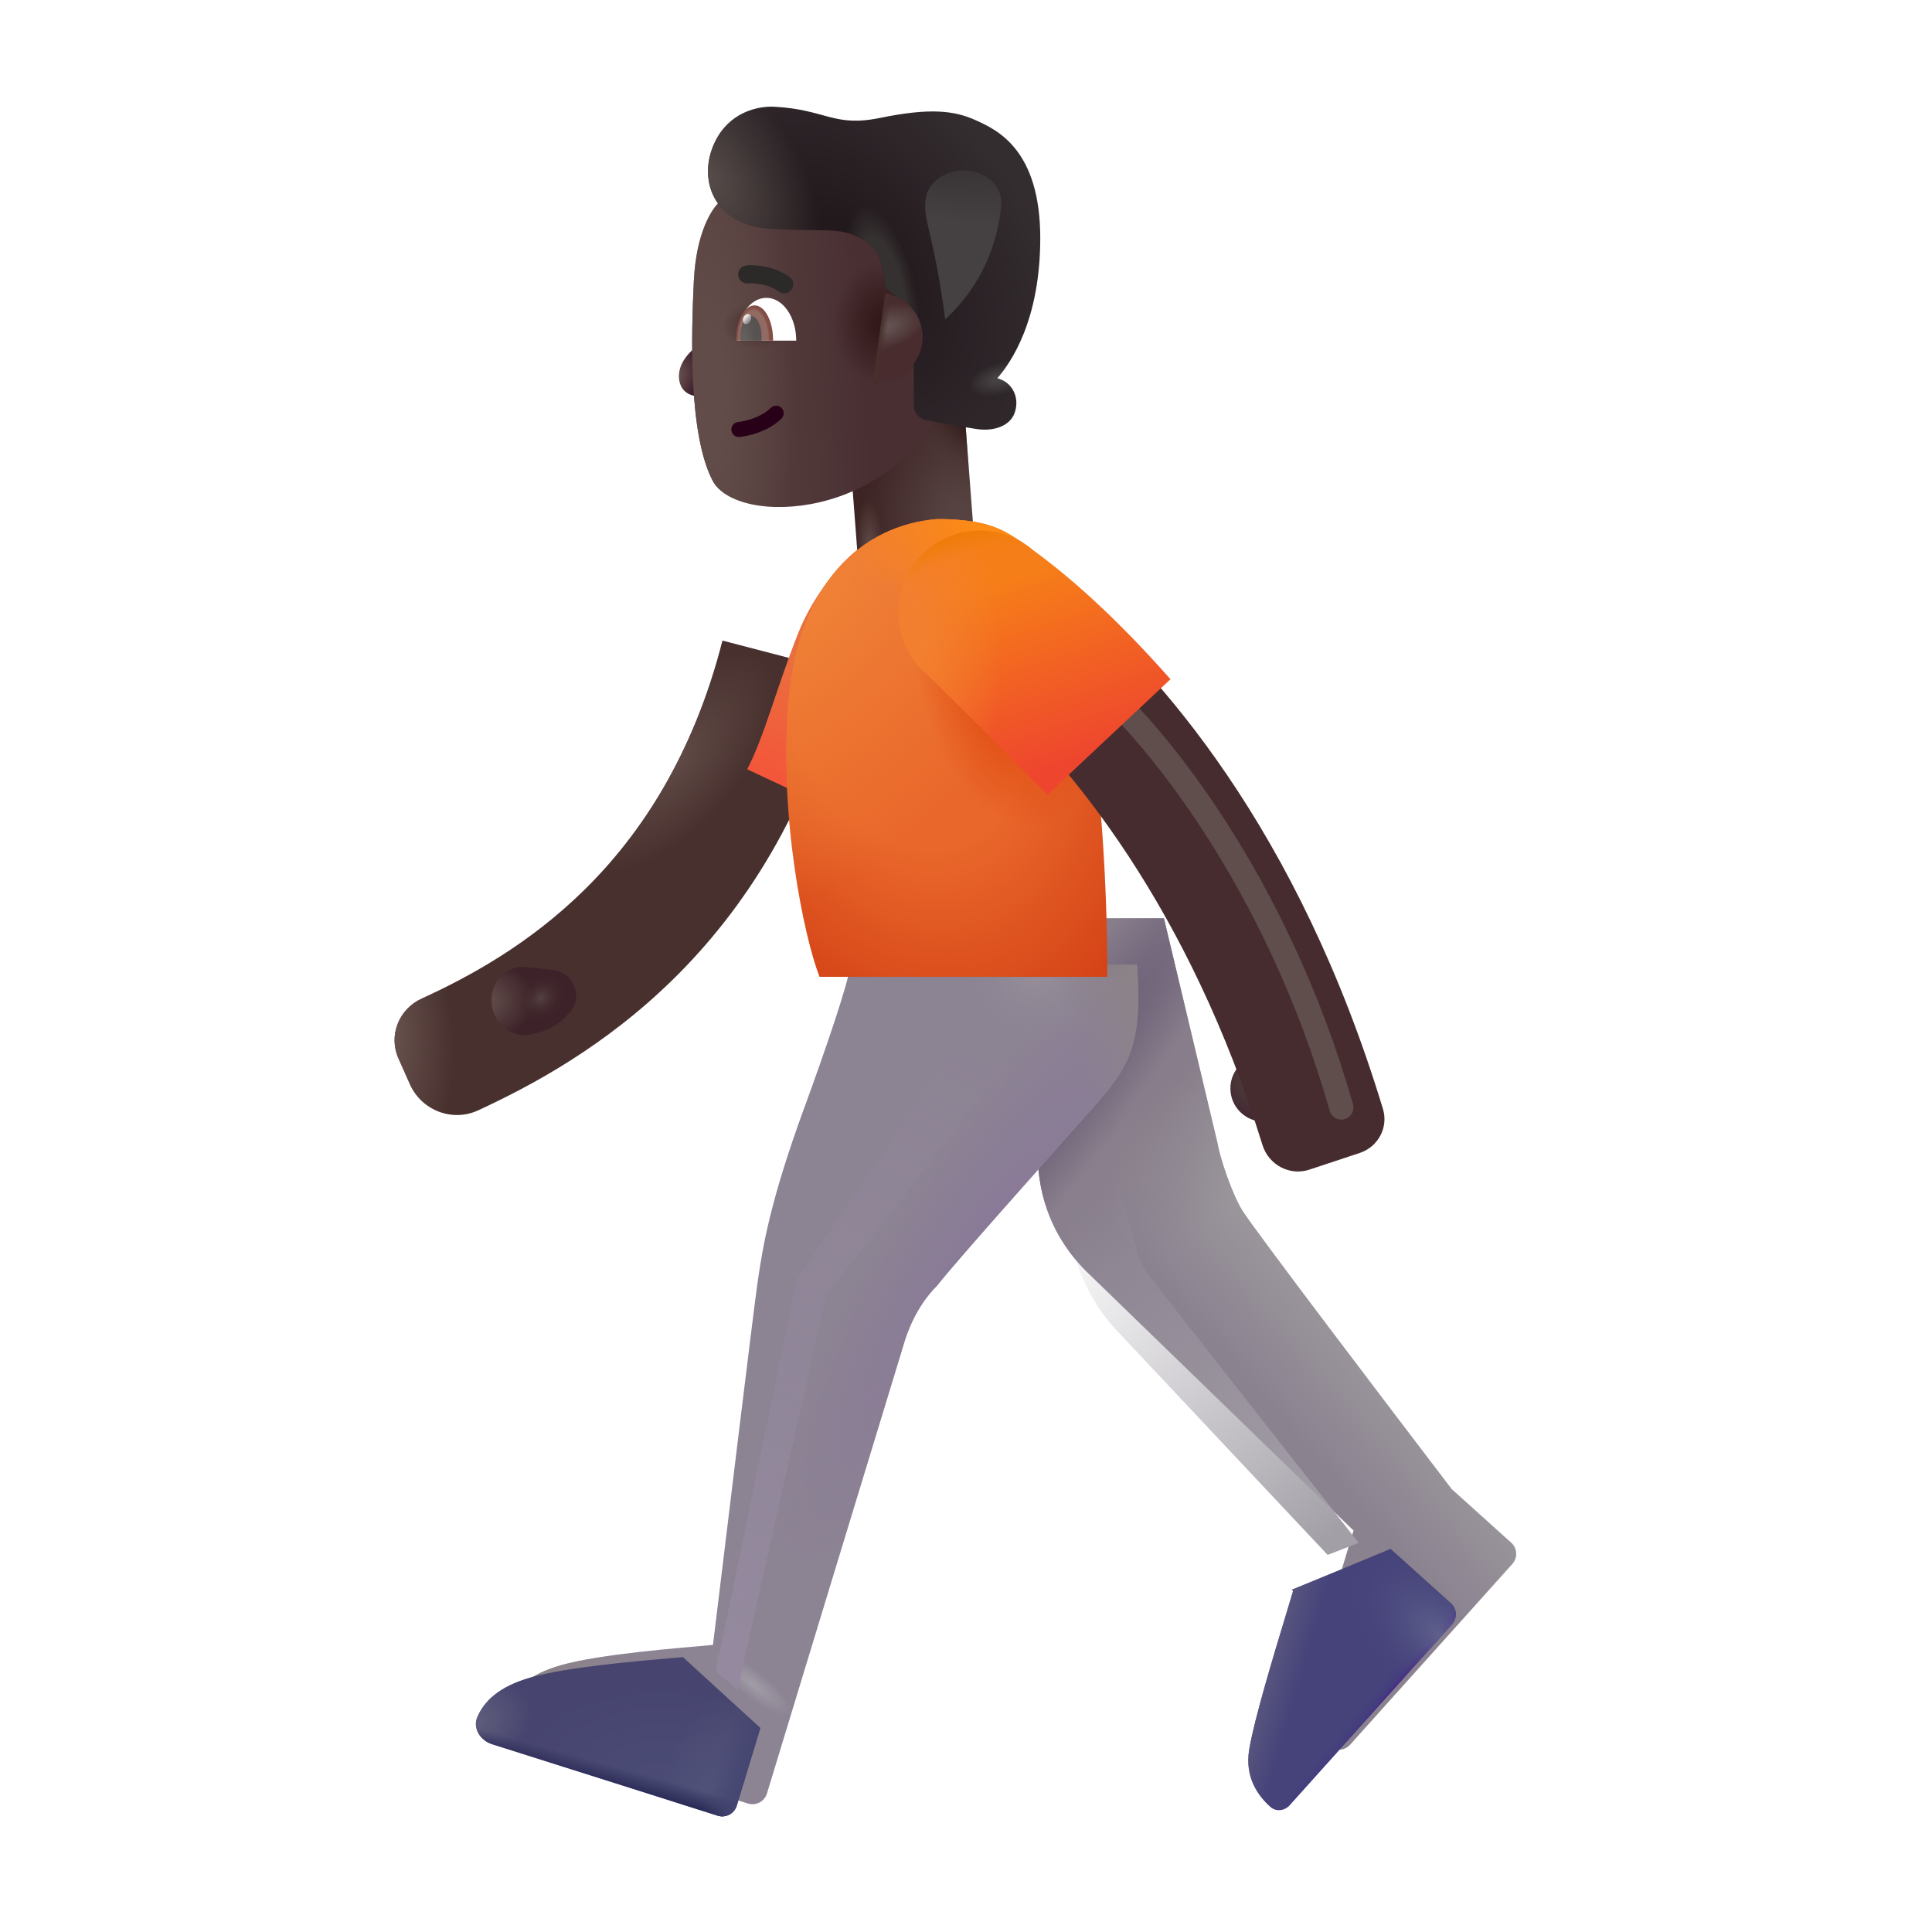 <svg fill="none" height="32" viewBox="0 0 32 32" width="32" xmlns="http://www.w3.org/2000/svg" xmlns:xlink="http://www.w3.org/1999/xlink"><filter id="a" color-interpolation-filters="sRGB" filterUnits="userSpaceOnUse" height="5.249" width="4.443" x="11.465" y="3.348"><feFlood flood-opacity="0" result="BackgroundImageFix"/><feBlend in="SourceGraphic" in2="BackgroundImageFix" mode="normal" result="shape"/><feColorMatrix in="SourceAlpha" result="hardAlpha" type="matrix" values="0 0 0 0 0 0 0 0 0 0 0 0 0 0 0 0 0 0 127 0"/><feOffset dx="-.2" dy="-.2"/><feGaussianBlur stdDeviation=".5"/><feComposite in2="hardAlpha" k2="-1" k3="1" operator="arithmetic"/><feColorMatrix type="matrix" values="0 0 0 0 0.361 0 0 0 0 0.173 0 0 0 0 0.125 0 0 0 1 0"/><feBlend in2="shape" mode="normal" result="effect1_innerShadow_4002_97"/></filter><filter id="b" color-interpolation-filters="sRGB" filterUnits="userSpaceOnUse" height="5.499" width="5.503" x="11.728" y="1.766"><feFlood flood-opacity="0" result="BackgroundImageFix"/><feBlend in="SourceGraphic" in2="BackgroundImageFix" mode="normal" result="shape"/><feColorMatrix in="SourceAlpha" result="hardAlpha" type="matrix" values="0 0 0 0 0 0 0 0 0 0 0 0 0 0 0 0 0 0 127 0"/><feOffset dy="-.15"/><feGaussianBlur stdDeviation=".15"/><feComposite in2="hardAlpha" k2="-1" k3="1" operator="arithmetic"/><feColorMatrix type="matrix" values="0 0 0 0 0.149 0 0 0 0 0.102 0 0 0 0 0.11 0 0 0 1 0"/><feBlend in2="shape" mode="normal" result="effect1_innerShadow_4002_97"/></filter><filter id="c" color-interpolation-filters="sRGB" filterUnits="userSpaceOnUse" height="14.771" width="8.674" x="16.188" y="15.461"><feFlood flood-opacity="0" result="BackgroundImageFix"/><feBlend in="SourceGraphic" in2="BackgroundImageFix" mode="normal" result="shape"/><feColorMatrix in="SourceAlpha" result="hardAlpha" type="matrix" values="0 0 0 0 0 0 0 0 0 0 0 0 0 0 0 0 0 0 127 0"/><feOffset dx=".75" dy="-.75"/><feGaussianBlur stdDeviation=".5"/><feComposite in2="hardAlpha" k2="-1" k3="1" operator="arithmetic"/><feColorMatrix type="matrix" values="0 0 0 0 0.439 0 0 0 0 0.388 0 0 0 0 0.486 0 0 0 1 0"/><feBlend in2="shape" mode="normal" result="effect1_innerShadow_4002_97"/><feColorMatrix in="SourceAlpha" result="hardAlpha" type="matrix" values="0 0 0 0 0 0 0 0 0 0 0 0 0 0 0 0 0 0 127 0"/><feOffset dy="-.5"/><feGaussianBlur stdDeviation=".375"/><feComposite in2="hardAlpha" k2="-1" k3="1" operator="arithmetic"/><feColorMatrix type="matrix" values="0 0 0 0 0.537 0 0 0 0 0.424 0 0 0 0 0.635 0 0 0 1 0"/><feBlend in2="effect1_innerShadow_4002_97" mode="normal" result="effect2_innerShadow_4002_97"/><feColorMatrix in="SourceAlpha" result="hardAlpha" type="matrix" values="0 0 0 0 0 0 0 0 0 0 0 0 0 0 0 0 0 0 127 0"/><feOffset dx=".25" dy=".25"/><feGaussianBlur stdDeviation=".375"/><feComposite in2="hardAlpha" k2="-1" k3="1" operator="arithmetic"/><feColorMatrix type="matrix" values="0 0 0 0 0.529 0 0 0 0 0.49 0 0 0 0 0.537 0 0 0 1 0"/><feBlend in2="effect2_innerShadow_4002_97" mode="normal" result="effect3_innerShadow_4002_97"/></filter><filter id="d" color-interpolation-filters="sRGB" filterUnits="userSpaceOnUse" height="14.104" width="10.972" x="7.882" y="15.979"><feFlood flood-opacity="0" result="BackgroundImageFix"/><feBlend in="SourceGraphic" in2="BackgroundImageFix" mode="normal" result="shape"/><feColorMatrix in="SourceAlpha" result="hardAlpha" type="matrix" values="0 0 0 0 0 0 0 0 0 0 0 0 0 0 0 0 0 0 127 0"/><feOffset dx=".5" dy="-.2"/><feGaussianBlur stdDeviation=".25"/><feComposite in2="hardAlpha" k2="-1" k3="1" operator="arithmetic"/><feColorMatrix type="matrix" values="0 0 0 0 0.62 0 0 0 0 0.592 0 0 0 0 0.612 0 0 0 1 0"/><feBlend in2="shape" mode="normal" result="effect1_innerShadow_4002_97"/></filter><filter id="e" color-interpolation-filters="sRGB" filterUnits="userSpaceOnUse" height="7.859" width="8.438" x="6.785" y="10.609"><feFlood flood-opacity="0" result="BackgroundImageFix"/><feBlend in="SourceGraphic" in2="BackgroundImageFix" mode="normal" result="shape"/><feColorMatrix in="SourceAlpha" result="hardAlpha" type="matrix" values="0 0 0 0 0 0 0 0 0 0 0 0 0 0 0 0 0 0 127 0"/><feOffset dx="-1"/><feGaussianBlur stdDeviation=".5"/><feComposite in2="hardAlpha" k2="-1" k3="1" operator="arithmetic"/><feColorMatrix type="matrix" values="0 0 0 0 0.239 0 0 0 0 0.125 0 0 0 0 0.184 0 0 0 1 0"/><feBlend in2="shape" mode="normal" result="effect1_innerShadow_4002_97"/><feColorMatrix in="SourceAlpha" result="hardAlpha" type="matrix" values="0 0 0 0 0 0 0 0 0 0 0 0 0 0 0 0 0 0 127 0"/><feOffset dx="-.25"/><feGaussianBlur stdDeviation=".25"/><feComposite in2="hardAlpha" k2="-1" k3="1" operator="arithmetic"/><feColorMatrix type="matrix" values="0 0 0 0 0.267 0 0 0 0 0.188 0 0 0 0 0.247 0 0 0 1 0"/><feBlend in2="effect1_innerShadow_4002_97" mode="normal" result="effect2_innerShadow_4002_97"/></filter><filter id="f" color-interpolation-filters="sRGB" filterUnits="userSpaceOnUse" height="10.511" width="7.59" x="15.741" y="9.142"><feFlood flood-opacity="0" result="BackgroundImageFix"/><feBlend in="SourceGraphic" in2="BackgroundImageFix" mode="normal" result="shape"/><feColorMatrix in="SourceAlpha" result="hardAlpha" type="matrix" values="0 0 0 0 0 0 0 0 0 0 0 0 0 0 0 0 0 0 127 0"/><feOffset dx=".25" dy="-.25"/><feGaussianBlur stdDeviation=".4"/><feComposite in2="hardAlpha" k2="-1" k3="1" operator="arithmetic"/><feColorMatrix type="matrix" values="0 0 0 0 0.267 0 0 0 0 0.157 0 0 0 0 0.231 0 0 0 1 0"/><feBlend in2="shape" mode="normal" result="effect1_innerShadow_4002_97"/><feColorMatrix in="SourceAlpha" result="hardAlpha" type="matrix" values="0 0 0 0 0 0 0 0 0 0 0 0 0 0 0 0 0 0 127 0"/><feOffset dx="-.4" dy=".4"/><feGaussianBlur stdDeviation=".4"/><feComposite in2="hardAlpha" k2="-1" k3="1" operator="arithmetic"/><feColorMatrix type="matrix" values="0 0 0 0 0.376 0 0 0 0 0.306 0 0 0 0 0.302 0 0 0 1 0"/><feBlend in2="effect1_innerShadow_4002_97" mode="normal" result="effect2_innerShadow_4002_97"/></filter><filter id="g" color-interpolation-filters="sRGB" filterUnits="userSpaceOnUse" height="8.6" width="5.631" x="17.386" y="10.544"><feFlood flood-opacity="0" result="BackgroundImageFix"/><feBlend in="SourceGraphic" in2="BackgroundImageFix" mode="normal" result="shape"/><feGaussianBlur result="effect1_foregroundBlur_4002_97" stdDeviation=".3"/></filter><filter id="h" color-interpolation-filters="sRGB" filterUnits="userSpaceOnUse" height=".568" width="1.013" x="12.227" y="4.292"><feFlood flood-opacity="0" result="BackgroundImageFix"/><feBlend in="SourceGraphic" in2="BackgroundImageFix" mode="normal" result="shape"/><feColorMatrix in="SourceAlpha" result="hardAlpha" type="matrix" values="0 0 0 0 0 0 0 0 0 0 0 0 0 0 0 0 0 0 127 0"/><feOffset dx="-.1" dy=".1"/><feGaussianBlur stdDeviation=".1"/><feComposite in2="hardAlpha" k2="-1" k3="1" operator="arithmetic"/><feColorMatrix type="matrix" values="0 0 0 0 0.067 0 0 0 0 0.063 0 0 0 0 0.063 0 0 0 1 0"/><feBlend in2="shape" mode="normal" result="effect1_innerShadow_4002_97"/></filter><filter id="i" color-interpolation-filters="sRGB" filterUnits="userSpaceOnUse" height="12.891" width="6.844" x="10.856" y="16.101"><feFlood flood-opacity="0" result="BackgroundImageFix"/><feBlend in="SourceGraphic" in2="BackgroundImageFix" mode="normal" result="shape"/><feGaussianBlur result="effect1_foregroundBlur_4002_97" stdDeviation=".5"/></filter><filter id="j" color-interpolation-filters="sRGB" filterUnits="userSpaceOnUse" height="8.475" width="6.45" x="16.804" y="18.029"><feFlood flood-opacity="0" result="BackgroundImageFix"/><feBlend in="SourceGraphic" in2="BackgroundImageFix" mode="normal" result="shape"/><feGaussianBlur result="effect1_foregroundBlur_4002_97" stdDeviation=".375"/></filter><filter id="k" color-interpolation-filters="sRGB" filterUnits="userSpaceOnUse" height="3.469" width="2.262" x="14.823" y="2.322"><feFlood flood-opacity="0" result="BackgroundImageFix"/><feBlend in="SourceGraphic" in2="BackgroundImageFix" mode="normal" result="shape"/><feGaussianBlur result="effect1_foregroundBlur_4002_97" stdDeviation=".25"/></filter><radialGradient id="l" cx="0" cy="0" gradientTransform="matrix(-.052 -2.213 1.599 -.037 15.725 8.752)" gradientUnits="userSpaceOnUse" r="1"><stop offset=".116" stop-color="#564341"/><stop offset="1" stop-color="#3d2323"/></radialGradient><radialGradient id="m" cx="0" cy="0" gradientTransform="matrix(-.536 .664 -.9 -.726 16.079 7.18)" gradientUnits="userSpaceOnUse" r="1"><stop offset="0" stop-color="#271213"/><stop offset="1" stop-color="#57423f" stop-opacity="0"/></radialGradient><radialGradient id="n" cx="0" cy="0" gradientTransform="matrix(.011 -.869 .24 .003 14.231 9.156)" gradientUnits="userSpaceOnUse" r="1"><stop offset="0" stop-color="#614e4a"/><stop offset="1" stop-color="#614e4a" stop-opacity="0"/></radialGradient><radialGradient id="o" cx="0" cy="0" gradientTransform="matrix(.477 .258 -.364 .673 11.162 6.25)" gradientUnits="userSpaceOnUse" r="1"><stop offset=".101" stop-color="#68534f"/><stop offset=".684" stop-color="#41212e"/></radialGradient><linearGradient id="p" gradientUnits="userSpaceOnUse" x1="14.528" x2="11.665" y1="6.289" y2="6.461"><stop offset="0" stop-color="#492f32"/><stop offset="1" stop-color="#5b4542"/></linearGradient><radialGradient id="q" cx="0" cy="0" gradientTransform="matrix(-.844 -.047 .057 -1.029 14.84 5.547)" gradientUnits="userSpaceOnUse" r="1"><stop offset=".156" stop-color="#34191a"/><stop offset="1" stop-color="#34191a" stop-opacity="0"/></radialGradient><radialGradient id="r" cx="0" cy="0" gradientTransform="matrix(0 -5.188 1.406 0 11.944 6.734)" gradientUnits="userSpaceOnUse" r="1"><stop offset=".163" stop-color="#614c49"/><stop offset="1" stop-color="#614c49" stop-opacity="0"/></radialGradient><radialGradient id="s" cx="0" cy="0" gradientTransform="matrix(0 .391 -.609 0 12.772 5.593)" gradientUnits="userSpaceOnUse" r="1"><stop offset=".155" stop-color="#472f2c"/><stop offset="1" stop-color="#472f2c" stop-opacity="0"/></radialGradient><radialGradient id="t" cx="0" cy="0" gradientTransform="matrix(2.407 -1.948 2.961 3.659 13.994 4.591)" gradientUnits="userSpaceOnUse" r="1"><stop offset=".194" stop-color="#22191d"/><stop offset="1" stop-color="#342d30"/></radialGradient><radialGradient id="u" cx="0" cy="0" gradientTransform="matrix(1.2 -.875 1.408 1.931 11.728 3.078)" gradientUnits="userSpaceOnUse" r="1"><stop offset="0" stop-color="#564c49"/><stop offset="1" stop-color="#564c49" stop-opacity="0"/></radialGradient><radialGradient id="v" cx="0" cy="0" gradientTransform="matrix(-.523 .148 -.073 -.257 16.561 6.422)" gradientUnits="userSpaceOnUse" r="1"><stop offset=".197" stop-color="#464243"/><stop offset="1" stop-color="#464243" stop-opacity="0"/></radialGradient><radialGradient id="w" cx="0" cy="0" gradientTransform="matrix(.891 -.211 .565 2.386 14.623 4.937)" gradientUnits="userSpaceOnUse" r="1"><stop offset=".353" stop-color="#363131"/><stop offset=".584" stop-color="#363131" stop-opacity="0"/></radialGradient><radialGradient id="x" cx="0" cy="0" gradientTransform="matrix(.727 -.211 .103 .355 14.616 5.429)" gradientUnits="userSpaceOnUse" r="1"><stop offset=".17" stop-color="#635251"/><stop offset="1" stop-color="#482c2e"/></radialGradient><linearGradient id="y" gradientUnits="userSpaceOnUse" x1="14.58" x2="14.694" y1="5.496" y2="5.511"><stop offset="0" stop-color="#48302c"/><stop offset="1" stop-color="#48302c" stop-opacity="0"/></linearGradient><linearGradient id="z" gradientUnits="userSpaceOnUse" x1="17.973" x2="20.201" y1="22.883" y2="20.939"><stop offset=".211" stop-color="#8b8290"/><stop offset="1" stop-color="#9f9c9f"/></linearGradient><radialGradient id="A" cx="0" cy="0" gradientTransform="matrix(2.454 2.94 -5.967 4.98 16.953 18.024)" gradientUnits="userSpaceOnUse" r="1"><stop offset=".434" stop-color="#887e8b"/><stop offset="1" stop-color="#887e8b" stop-opacity="0"/></radialGradient><radialGradient id="B" cx="0" cy="0" gradientTransform="matrix(.891 .656 -3.941 5.349 16.637 19.039)" gradientUnits="userSpaceOnUse" r="1"><stop offset=".043" stop-color="#695c75"/><stop offset="1" stop-color="#695c75" stop-opacity="0"/></radialGradient><radialGradient id="C" cx="0" cy="0" gradientTransform="matrix(3.25 -5.141 1.354 .856 15.856 20.883)" gradientUnits="userSpaceOnUse" r="1"><stop offset=".07" stop-color="#897998"/><stop offset="1" stop-color="#897998" stop-opacity="0"/></radialGradient><radialGradient id="D" cx="0" cy="0" gradientTransform="matrix(0 1.422 -1.386 0 16.668 16.179)" gradientUnits="userSpaceOnUse" r="1"><stop offset="0" stop-color="#99919a"/><stop offset="1" stop-color="#8c8393" stop-opacity="0"/></radialGradient><linearGradient id="E" gradientUnits="userSpaceOnUse" x1="15.746" x2="15.746" y1="16.07" y2="16.414"><stop offset=".136" stop-color="#817076"/><stop offset="1" stop-color="#817076" stop-opacity="0"/></linearGradient><radialGradient id="F" cx="0" cy="0" gradientTransform="matrix(.141 -.18 .646 .505 11.973 28.093)" gradientUnits="userSpaceOnUse" r="1"><stop offset="0" stop-color="#a19da6"/><stop offset="1" stop-color="#a19da6" stop-opacity="0"/></radialGradient><radialGradient id="G" cx="0" cy="0" gradientTransform="matrix(6.375 -1.813 4.675 16.441 12.293 19.226)" gradientUnits="userSpaceOnUse" r="1"><stop offset=".802" stop-color="#8c8388" stop-opacity="0"/><stop offset="1" stop-color="#8c8388"/></radialGradient><radialGradient id="H" cx="0" cy="0" gradientTransform="matrix(-.094 -1.531 2.456 -.15 10.84 29.445)" gradientUnits="userSpaceOnUse" r="1"><stop offset="0" stop-color="#4a4b75"/><stop offset="1" stop-color="#47456f"/></radialGradient><radialGradient id="I" cx="0" cy="0" gradientTransform="matrix(1.062 -.219 .151 .735 7.731 28.508)" gradientUnits="userSpaceOnUse" r="1"><stop offset="0" stop-color="#63617e"/><stop offset="1" stop-color="#63617e" stop-opacity="0"/></radialGradient><radialGradient id="J" cx="0" cy="0" gradientTransform="matrix(.594 -1.719 .848 .293 11.746 29.742)" gradientUnits="userSpaceOnUse" r="1"><stop offset=".08" stop-color="#515279"/><stop offset="1" stop-color="#515279" stop-opacity="0"/></radialGradient><linearGradient id="K" gradientUnits="userSpaceOnUse" x1="10.278" x2="10.364" y1="29.617" y2="29.305"><stop offset="0" stop-color="#282955"/><stop offset="1" stop-color="#282955" stop-opacity="0"/></linearGradient><linearGradient id="L" gradientUnits="userSpaceOnUse" x1="12.246" x2="11.668" y1="29.992" y2="29.773"><stop offset=".064" stop-color="#444571"/><stop offset="1" stop-color="#444571" stop-opacity="0"/></linearGradient><linearGradient id="M" gradientUnits="userSpaceOnUse" x1="20.856" x2="21.45" y1="27.976" y2="28.148"><stop offset="0" stop-color="#5a577e"/><stop offset="1" stop-color="#5a577e" stop-opacity="0"/></linearGradient><linearGradient id="N" gradientUnits="userSpaceOnUse" x1="22.981" x2="22.801" y1="28.051" y2="27.902"><stop offset="0" stop-color="#492d85"/><stop offset="0" stop-color="#443a80"/><stop offset="1" stop-color="#46437b" stop-opacity="0"/></linearGradient><radialGradient id="O" cx="0" cy="0" gradientTransform="matrix(-1.359 -1.464 .81 -.752 23.872 27.117)" gradientUnits="userSpaceOnUse" r="1"><stop offset="0" stop-color="#60618d"/><stop offset="1" stop-color="#46437b" stop-opacity="0"/></radialGradient><radialGradient id="P" cx="0" cy="0" gradientTransform="matrix(1.063 -.078 .178 2.425 7.694 17.109)" gradientUnits="userSpaceOnUse" r="1"><stop offset="0" stop-color="#6a5450"/><stop offset="1" stop-color="#6a5450" stop-opacity="0"/></radialGradient><radialGradient id="Q" cx="0" cy="0" gradientTransform="matrix(-1.484 1.719 -.798 -.689 12.459 12.609)" gradientUnits="userSpaceOnUse" r="1"><stop offset="0" stop-color="#604a46"/><stop offset="1" stop-color="#604a46" stop-opacity="0"/></radialGradient><linearGradient id="R" gradientUnits="userSpaceOnUse" x1="12.7" x2="13.575" y1="12.836" y2="10.445"><stop offset="0" stop-color="#f3563a"/><stop offset=".787" stop-color="#ea6f3e"/></linearGradient><radialGradient id="S" cx="0" cy="0" gradientTransform="matrix(1.937 6 -4.224 1.364 14.981 11.351)" gradientUnits="userSpaceOnUse" r="1"><stop offset=".446" stop-color="#e9672b"/><stop offset="1" stop-color="#d34015"/></radialGradient><radialGradient id="T" cx="0" cy="0" gradientTransform="matrix(3.062 2.844 -4.824 5.195 13.325 9.726)" gradientUnits="userSpaceOnUse" r="1"><stop offset="0" stop-color="#f08337"/><stop offset="1" stop-color="#f08337" stop-opacity="0"/></radialGradient><radialGradient id="U" cx="0" cy="0" gradientTransform="matrix(.594 2.688 -1.453 .321 16.668 11.039)" gradientUnits="userSpaceOnUse" r="1"><stop offset="0" stop-color="#dd3e06"/><stop offset="1" stop-color="#dd3e06" stop-opacity="0"/></radialGradient><radialGradient id="V" cx="0" cy="0" gradientTransform="matrix(-2.718 .308 -.161 -1.424 16.699 8.597)" gradientUnits="userSpaceOnUse" r="1"><stop offset=".213" stop-color="#fc8c16"/><stop offset="1" stop-color="#fc8c16" stop-opacity="0"/></radialGradient><radialGradient id="W" cx="0" cy="0" gradientTransform="matrix(0 .906 -.906 0 20.793 17.875)" gradientUnits="userSpaceOnUse" r="1"><stop offset=".256" stop-color="#4b3838"/><stop offset="1" stop-color="#3d1f32"/></radialGradient><linearGradient id="X" gradientUnits="userSpaceOnUse" x1="16.731" x2="17.84" y1="9.117" y2="12.57"><stop offset=".118" stop-color="#f67e18"/><stop offset="1" stop-color="#ee462e"/></linearGradient><radialGradient id="Y" cx="0" cy="0" gradientTransform="matrix(1.727 -.109 .205 3.241 14.879 10.523)" gradientUnits="userSpaceOnUse" r="1"><stop offset=".235" stop-color="#f27f2f"/><stop offset="1" stop-color="#f27f2f" stop-opacity="0"/></radialGradient><radialGradient id="Z" cx="0" cy="0" gradientTransform="matrix(-.406 -3.156 3.68 -.474 16.856 11.758)" gradientUnits="userSpaceOnUse" r="1"><stop offset=".839" stop-color="#f07f0f" stop-opacity="0"/><stop offset=".958" stop-color="#ef7c07"/></radialGradient><radialGradient id="aa" cx="0" cy="0" gradientTransform="matrix(.837 -.056 .045 .664 8.005 16.579)" gradientUnits="userSpaceOnUse" r="1"><stop offset="0" stop-color="#67524e"/><stop offset="1" stop-color="#3d2329"/></radialGradient><radialGradient id="ab" cx="0" cy="0" gradientTransform="matrix(-.33 .273 -.223 -.269 8.961 16.528)" gradientUnits="userSpaceOnUse" r="1"><stop offset="0" stop-color="#534142"/><stop offset="1" stop-color="#3f2329" stop-opacity="0"/></radialGradient><radialGradient id="ac" cx="0" cy="0" gradientTransform="matrix(.273 0 0 .531 12.477 5.621)" gradientUnits="userSpaceOnUse" r="1"><stop offset=".895" stop-color="#916a62"/><stop offset="1" stop-color="#824d44"/></radialGradient><radialGradient id="ad" cx="0" cy="0" gradientTransform="matrix(.25 0 0 .541 12.309 5.642)" gradientUnits="userSpaceOnUse" r="1"><stop offset="0" stop-color="#666361"/><stop offset=".813" stop-color="#565352"/></radialGradient><linearGradient id="ae" gradientUnits="userSpaceOnUse" x1="12.302" x2="12.488" y1="5.252" y2="5.313"><stop offset="0" stop-color="#fff"/><stop offset="1" stop-color="#fff" stop-opacity="0"/></linearGradient><linearGradient id="af" gradientUnits="userSpaceOnUse" x1="12.075" x2="16.7" y1="27.414" y2="17.273"><stop offset="0" stop-color="#94899e"/><stop offset="1" stop-color="#94899e" stop-opacity="0"/></linearGradient><linearGradient id="ag" gradientUnits="userSpaceOnUse" x1="22.219" x2="17.908" y1="25.323" y2="19.951"><stop offset="0" stop-color="#a39fa7"/><stop offset="1" stop-color="#a39fa7" stop-opacity="0"/></linearGradient><linearGradient id="ah" gradientUnits="userSpaceOnUse" x1="15.777" x2="16.222" y1="4.923" y2="2.024"><stop offset=".421" stop-color="#454143"/><stop offset="1" stop-color="#454143" stop-opacity="0"/></linearGradient><path d="m14.017 6.742h1.946v3.44h-1.946z" fill="url(#l)" transform="matrix(.997 -.076 .076 .997 -.47 1.079)"/><path d="m14.017 6.742h1.946v3.44h-1.946z" fill="url(#m)" transform="matrix(.997 -.076 .076 .997 -.47 1.079)"/><path d="m14.017 6.742h1.946v3.44h-1.946z" fill="url(#n)" transform="matrix(.997 -.076 .076 .997 -.47 1.079)"/><path d="m11.453 5.812c.156-.147.237-.366.258-.457h.18v1.125c-.215.137-.522.115-.613-.09-.078-.176-.019-.395.176-.578z" fill="url(#o)"/><g filter="url(#a)"><path d="m11.693 4.848c.038-.801.298-1.187.42-1.3h3.732l.062 3.164c-.867 2.122-3.511 2.213-3.906 1.445-.395-.767-.353-2.381-.309-3.309z" fill="url(#p)"/><path d="m11.693 4.848c.038-.801.298-1.187.42-1.3h3.732l.062 3.164c-.867 2.122-3.511 2.213-3.906 1.445-.395-.767-.353-2.381-.309-3.309z" fill="url(#q)"/><path d="m11.693 4.848c.038-.801.298-1.187.42-1.3h3.732l.062 3.164c-.867 2.122-3.511 2.213-3.906 1.445-.395-.767-.353-2.381-.309-3.309z" fill="url(#r)"/><path d="m11.693 4.848c.038-.801.298-1.187.42-1.3h3.732l.062 3.164c-.867 2.122-3.511 2.213-3.906 1.445-.395-.767-.353-2.381-.309-3.309z" fill="url(#s)"/></g><g filter="url(#b)"><path d="m11.844 2.496c.237-.487.706-.593.984-.578.859.047.977.344 1.754.184.822-.169 1.227-.121 1.578.039l.007.003c.346.157 1.063.483 1.063 1.95 0 1.352-.482 2.065-.715 2.32l.046.017c.232.084.327.33.243.562-.071.198-.322.311-.637.262-.36-.057-.624-.106-.832-.147-.116-.023-.2-.126-.2-.244v-1.113c0-.469-.331-.749-.476-.832-.016-.484-.164-.707-.406-.824-.401-.194-.526-.098-1.484-.156-.965-.059-1.223-.832-.926-1.441z" fill="url(#t)"/><path d="m11.844 2.496c.237-.487.706-.593.984-.578.859.047.977.344 1.754.184.822-.169 1.227-.121 1.578.039l.007.003c.346.157 1.063.483 1.063 1.95 0 1.352-.482 2.065-.715 2.32l.046.017c.232.084.327.33.243.562-.071.198-.322.311-.637.262-.36-.057-.624-.106-.832-.147-.116-.023-.2-.126-.2-.244v-1.113c0-.469-.331-.749-.476-.832-.016-.484-.164-.707-.406-.824-.401-.194-.526-.098-1.484-.156-.965-.059-1.223-.832-.926-1.441z" fill="url(#u)"/><path d="m11.844 2.496c.237-.487.706-.593.984-.578.859.047.977.344 1.754.184.822-.169 1.227-.121 1.578.039l.007.003c.346.157 1.063.483 1.063 1.95 0 1.352-.482 2.065-.715 2.32l.046.017c.232.084.327.33.243.562-.071.198-.322.311-.637.262-.36-.057-.624-.106-.832-.147-.116-.023-.2-.126-.2-.244v-1.113c0-.469-.331-.749-.476-.832-.016-.484-.164-.707-.406-.824-.401-.194-.526-.098-1.484-.156-.965-.059-1.223-.832-.926-1.441z" fill="url(#v)"/><path d="m11.844 2.496c.237-.487.706-.593.984-.578.859.047.977.344 1.754.184.822-.169 1.227-.121 1.578.039l.007.003c.346.157 1.063.483 1.063 1.95 0 1.352-.482 2.065-.715 2.32l.046.017c.232.084.327.33.243.562-.071.198-.322.311-.637.262-.36-.057-.624-.106-.832-.147-.116-.023-.2-.126-.2-.244v-1.113c0-.469-.331-.749-.476-.832-.016-.484-.164-.707-.406-.824-.401-.194-.526-.098-1.484-.156-.965-.059-1.223-.832-.926-1.441z" fill="url(#w)"/></g><path d="m14.464 6.303.2-1.439c.35.052.618.354.618.719 0 .401-.325.727-.727.727-.031 0-.061-.002-.091-.006z" fill="url(#x)"/><path d="m14.464 6.303.2-1.439c.35.052.618.354.618.719 0 .401-.325.727-.727.727-.031 0-.061-.002-.091-.006z" fill="url(#y)"/><g filter="url(#c)"><path d="m19.169 19.945-.891-3.734h-1.781c-.052.615-.152 2.216-.29 3.516s.492 2.031.766 2.312l4.446 4.312c-.198.661-.627 2.025-.727 2.625-.077.462.145.768.351.952.093.083.235.064.318-.029l2.688-2.995c.092-.103.084-.261-.019-.353l-.986-.888c-1.042-1.365-3.191-4.194-3.453-4.594-.181-.276-.391-.917-.422-1.125z" fill="url(#z)"/><path d="m19.169 19.945-.891-3.734h-1.781c-.052.615-.152 2.216-.29 3.516s.492 2.031.766 2.312l4.446 4.312c-.198.661-.627 2.025-.727 2.625-.077.462.145.768.351.952.093.083.235.064.318-.029l2.688-2.995c.092-.103.084-.261-.019-.353l-.986-.888c-1.042-1.365-3.191-4.194-3.453-4.594-.181-.276-.391-.917-.422-1.125z" fill="url(#A)"/><path d="m19.169 19.945-.891-3.734h-1.781c-.052.615-.152 2.216-.29 3.516s.492 2.031.766 2.312l4.446 4.312c-.198.661-.627 2.025-.727 2.625-.077.462.145.768.351.952.093.083.235.064.318-.029l2.688-2.995c.092-.103.084-.261-.019-.353l-.986-.888c-1.042-1.365-3.191-4.194-3.453-4.594-.181-.276-.391-.917-.422-1.125z" fill="url(#B)"/></g><g filter="url(#d)"><path d="m12.817 18.562c.383-1.051.716-2.029.773-2.383h4.742c.1 1.375-.144 1.712-.773 2.422-.693.781-2.172 2.43-2.539 2.894-.35.35-.5.789-.555.981l-2.262 7.43c-.041.133-.182.207-.315.166l-3.737-1.183c-.195-.062-.326-.265-.244-.452.107-.245.333-.499.886-.656.662-.188 1.943-.284 2.516-.336.214-1.766.659-5.431.734-5.969.094-.672.227-1.414.773-2.914z" fill="#8c8393"/><path d="m12.817 18.562c.383-1.051.716-2.029.773-2.383h4.742c.1 1.375-.144 1.712-.773 2.422-.693.781-2.172 2.43-2.539 2.894-.35.35-.5.789-.555.981l-2.262 7.43c-.041.133-.182.207-.315.166l-3.737-1.183c-.195-.062-.326-.265-.244-.452.107-.245.333-.499.886-.656.662-.188 1.943-.284 2.516-.336.214-1.766.659-5.431.734-5.969.094-.672.227-1.414.773-2.914z" fill="url(#C)"/><path d="m12.817 18.562c.383-1.051.716-2.029.773-2.383h4.742c.1 1.375-.144 1.712-.773 2.422-.693.781-2.172 2.43-2.539 2.894-.35.35-.5.789-.555.981l-2.262 7.43c-.041.133-.182.207-.315.166l-3.737-1.183c-.195-.062-.326-.265-.244-.452.107-.245.333-.499.886-.656.662-.188 1.943-.284 2.516-.336.214-1.766.659-5.431.734-5.969.094-.672.227-1.414.773-2.914z" fill="url(#D)"/><path d="m12.817 18.562c.383-1.051.716-2.029.773-2.383h4.742c.1 1.375-.144 1.712-.773 2.422-.693.781-2.172 2.43-2.539 2.894-.35.35-.5.789-.555.981l-2.262 7.43c-.041.133-.182.207-.315.166l-3.737-1.183c-.195-.062-.326-.265-.244-.452.107-.245.333-.499.886-.656.662-.188 1.943-.284 2.516-.336.214-1.766.659-5.431.734-5.969.094-.672.227-1.414.773-2.914z" fill="url(#E)"/><path d="m12.817 18.562c.383-1.051.716-2.029.773-2.383h4.742c.1 1.375-.144 1.712-.773 2.422-.693.781-2.172 2.43-2.539 2.894-.35.35-.5.789-.555.981l-2.262 7.43c-.041.133-.182.207-.315.166l-3.737-1.183c-.195-.062-.326-.265-.244-.452.107-.245.333-.499.886-.656.662-.188 1.943-.284 2.516-.336.214-1.766.659-5.431.734-5.969.094-.672.227-1.414.773-2.914z" fill="url(#F)"/><path d="m12.817 18.562c.383-1.051.716-2.029.773-2.383h4.742c.1 1.375-.144 1.712-.773 2.422-.693.781-2.172 2.43-2.539 2.894-.35.35-.5.789-.555.981l-2.262 7.43c-.041.133-.182.207-.315.166l-3.737-1.183c-.195-.062-.326-.265-.244-.452.107-.245.333-.499.886-.656.662-.188 1.943-.284 2.516-.336.214-1.766.659-5.431.734-5.969.094-.672.227-1.414.773-2.914z" fill="url(#G)"/></g><path d="m12.594 28.621-.391 1.286c-.041.133-.182.207-.315.166l-3.737-1.183c-.195-.062-.326-.265-.244-.452.107-.245.333-.499.886-.656.591-.167 1.672-.262 2.306-.317.077-.007.147-.013.21-.018l0-.002z" fill="url(#H)"/><path d="m12.594 28.621-.391 1.286c-.041.133-.182.207-.315.166l-3.737-1.183c-.195-.062-.326-.265-.244-.452.107-.245.333-.499.886-.656.591-.167 1.672-.262 2.306-.317.077-.007.147-.013.21-.018l0-.002z" fill="url(#I)"/><path d="m12.594 28.621-.391 1.286c-.041.133-.182.207-.315.166l-3.737-1.183c-.195-.062-.326-.265-.244-.452.107-.245.333-.499.886-.656.591-.167 1.672-.262 2.306-.317.077-.007.147-.013.21-.018l0-.002z" fill="url(#J)"/><path d="m12.594 28.621-.391 1.286c-.041.133-.182.207-.315.166l-3.737-1.183c-.195-.062-.326-.265-.244-.452.107-.245.333-.499.886-.656.591-.167 1.672-.262 2.306-.317.077-.007.147-.013.21-.018l0-.002z" fill="url(#K)"/><path d="m12.594 28.621-.391 1.286c-.041.133-.182.207-.315.166l-3.737-1.183c-.195-.062-.326-.265-.244-.452.107-.245.333-.499.886-.656.591-.167 1.672-.262 2.306-.317.077-.007.147-.013.21-.018l0-.002z" fill="url(#L)"/><path d="m23.035 25.653-1.638.678.021.021c-.031.103-.067.223-.107.355-.216.713-.535 1.764-.62 2.27-.077.462.145.768.351.952.093.083.235.064.318-.029l2.688-2.995c.092-.103.084-.261-.019-.353l-.986-.888c-.003-.004-.006-.007-.008-.011z" fill="#45437a"/><path d="m23.035 25.653-1.638.678.021.021c-.031.103-.067.223-.107.355-.216.713-.535 1.764-.62 2.27-.077.462.145.768.351.952.093.083.235.064.318-.029l2.688-2.995c.092-.103.084-.261-.019-.353l-.986-.888c-.003-.004-.006-.007-.008-.011z" fill="url(#M)"/><path d="m23.035 25.653-1.638.678.021.021c-.031.103-.067.223-.107.355-.216.713-.535 1.764-.62 2.27-.077.462.145.768.351.952.093.083.235.064.318-.029l2.688-2.995c.092-.103.084-.261-.019-.353l-.986-.888c-.003-.004-.006-.007-.008-.011z" fill="url(#N)"/><path d="m23.035 25.653-1.638.678.021.021c-.031.103-.067.223-.107.355-.216.713-.535 1.764-.62 2.27-.077.462.145.768.351.952.093.083.235.064.318-.029l2.688-2.995c.092-.103.084-.261-.019-.353l-.986-.888c-.003-.004-.006-.007-.008-.011z" fill="url(#O)"/><g clip-rule="evenodd" fill-rule="evenodd" filter="url(#e)"><path d="m9.169 18.391c-.429.199-.938-.001-1.13-.433l-.189-.426c-.169-.38.005-.819.383-.992 1.533-.704 4.023-2.149 4.983-5.93l2.008.523c-1.185 4.668-4.291 6.44-6.054 7.258z" fill="#47302d"/><path d="m9.169 18.391c-.429.199-.938-.001-1.13-.433l-.189-.426c-.169-.38.005-.819.383-.992 1.533-.704 4.023-2.149 4.983-5.93l2.008.523c-1.185 4.668-4.291 6.44-6.054 7.258z" fill="url(#P)"/><path d="m9.169 18.391c-.429.199-.938-.001-1.13-.433l-.189-.426c-.169-.38.005-.819.383-.992 1.533-.704 4.023-2.149 4.983-5.93l2.008.523c-1.185 4.668-4.291 6.44-6.054 7.258z" fill="url(#Q)"/></g><path d="m13.215 10.5c.281-.713.773-1.224.984-1.391l-.039 4.469-1.785-.836c.277-.523.488-1.351.84-2.242z" fill="url(#R)"/><path d="m15.524 8.597c.891 0 1.137.215 1.434.406l1.023 2.598c.3 1.4.365 3.635.359 4.578h-4.766c-.258-.656-.677-2.675-.516-4.578.164-1.93 1.207-2.902 2.465-3.004z" fill="url(#S)"/><path d="m15.524 8.597c.891 0 1.137.215 1.434.406l1.023 2.598c.3 1.4.365 3.635.359 4.578h-4.766c-.258-.656-.677-2.675-.516-4.578.164-1.93 1.207-2.902 2.465-3.004z" fill="url(#T)"/><path d="m15.524 8.597c.891 0 1.137.215 1.434.406l1.023 2.598c.3 1.4.365 3.635.359 4.578h-4.766c-.258-.656-.677-2.675-.516-4.578.164-1.93 1.207-2.902 2.465-3.004z" fill="url(#U)"/><path d="m15.524 8.597c.891 0 1.137.215 1.434.406l1.023 2.598c.3 1.4.365 3.635.359 4.578h-4.766c-.258-.656-.677-2.675-.516-4.578.164-1.93 1.207-2.902 2.465-3.004z" fill="url(#V)"/><circle cx="20.93" cy="18.027" fill="url(#W)" r=".551"/><g filter="url(#f)"><path clip-rule="evenodd" d="m21.837 19.223c-.325.108-.674-.079-.776-.407-1.215-3.922-3.166-6.29-4.541-7.545-.438-.399-.516-1.082-.128-1.53.346-.401.944-.472 1.348-.129 1.626 1.38 3.911 3.975 5.316 8.605.093.306-.079.628-.383.729z" fill="#462c2f" fill-rule="evenodd"/></g><g filter="url(#g)"><path d="m18.186 11.344c.896.76 2.956 3.225 4.031 7" stroke="#604e4d" stroke-linecap="round" stroke-width=".4"/></g><path d="m15.388 11.203c-.31-.248-.509-.63-.509-1.059 0-.749.607-1.355 1.355-1.355.337 0 .645.123.883.327.951.692 1.789 1.591 2.27 2.134l-2.039 1.914c-.308-.32-1.382-1.393-1.96-1.961z" fill="url(#X)"/><path d="m15.388 11.203c-.31-.248-.509-.63-.509-1.059 0-.749.607-1.355 1.355-1.355.337 0 .645.123.883.327.951.692 1.789 1.591 2.27 2.134l-2.039 1.914c-.308-.32-1.382-1.393-1.96-1.961z" fill="url(#Y)"/><path d="m15.388 11.203c-.31-.248-.509-.63-.509-1.059 0-.749.607-1.355 1.355-1.355.337 0 .645.123.883.327.951.692 1.789 1.591 2.27 2.134l-2.039 1.914c-.308-.32-1.382-1.393-1.96-1.961z" fill="url(#Z)"/><path d="m8.657 16.012.496.052c.21.022.374.192.388.403.007.096-.017.192-.077.267-.264.33-.525.366-.722.408-.219.047-.676-.191-.59-.691.06-.348.382-.44.504-.438z" fill="url(#aa)"/><path d="m8.657 16.012.496.052c.21.022.374.192.388.403.007.096-.017.192-.077.267-.264.33-.525.366-.722.408-.219.047-.676-.191-.59-.691.06-.348.382-.44.504-.438z" fill="url(#ab)"/><path clip-rule="evenodd" d="m12.945 6.756c.048.049.048.128-.002.177-.238.234-.583.293-.692.305-.069.007-.13-.043-.137-.112-.007-.069.043-.13.112-.137.094-.01.366-.062.542-.234.049-.048.128-.048.177.002z" fill="#280017" fill-rule="evenodd"/><g filter="url(#h)"><path clip-rule="evenodd" d="m12.712 4.61c-.1-.02-.183-.02-.217-.016-.082.01-.157-.048-.167-.13-.01-.082.048-.157.13-.167.071-.009.187-.006.313.019.127.026.277.076.408.173.067.049.081.143.031.21-.049.067-.143.081-.21.031-.085-.063-.189-.1-.289-.12z" fill="#2c2929" fill-rule="evenodd"/></g><path d="m12.2 5.642h.988c0-.392-.221-.709-.494-.709s-.494.317-.494.709z" fill="#fff"/><path d="m12.805 5.642 0-.004c0-.32-.137-.58-.307-.58-.169 0-.307.26-.307.58v.004z" fill="url(#ac)"/><path d="m12.61 5.642c.003-.023.004-.047.004-.072 0-.186-.079-.336-.176-.336-.097 0-.176.15-.176.336 0 .025.001.049.004.072z" fill="url(#ad)"/><ellipse cx="12.373" cy="5.291" fill="url(#ae)" rx=".064" ry=".088" transform="matrix(.909 .416 -.416 .909 3.327 -4.672)"/><g filter="url(#i)"><path d="m13.2 21.179-1.344 6.5.359.312 1.469-6.531 3.016-3.875-.703-.484z" fill="url(#af)"/></g><g filter="url(#j)"><path d="m19.028 21.127 3.476 4.428-.514.199-3.485-3.708c-.39-.415-.654-.933-.761-1.493l-.191-1.0.752-.774.544 1.993c.035.129.096.249.178.354z" fill="url(#ag)"/></g><g filter="url(#k)"><path d="m15.377 3.77c.156.636.247 1.245.277 1.521.631-.578.87-1.288.928-1.872.05-.498-.575-.757-.999-.49-.306.193-.292.49-.206.841z" fill="url(#ah)"/></g></svg>